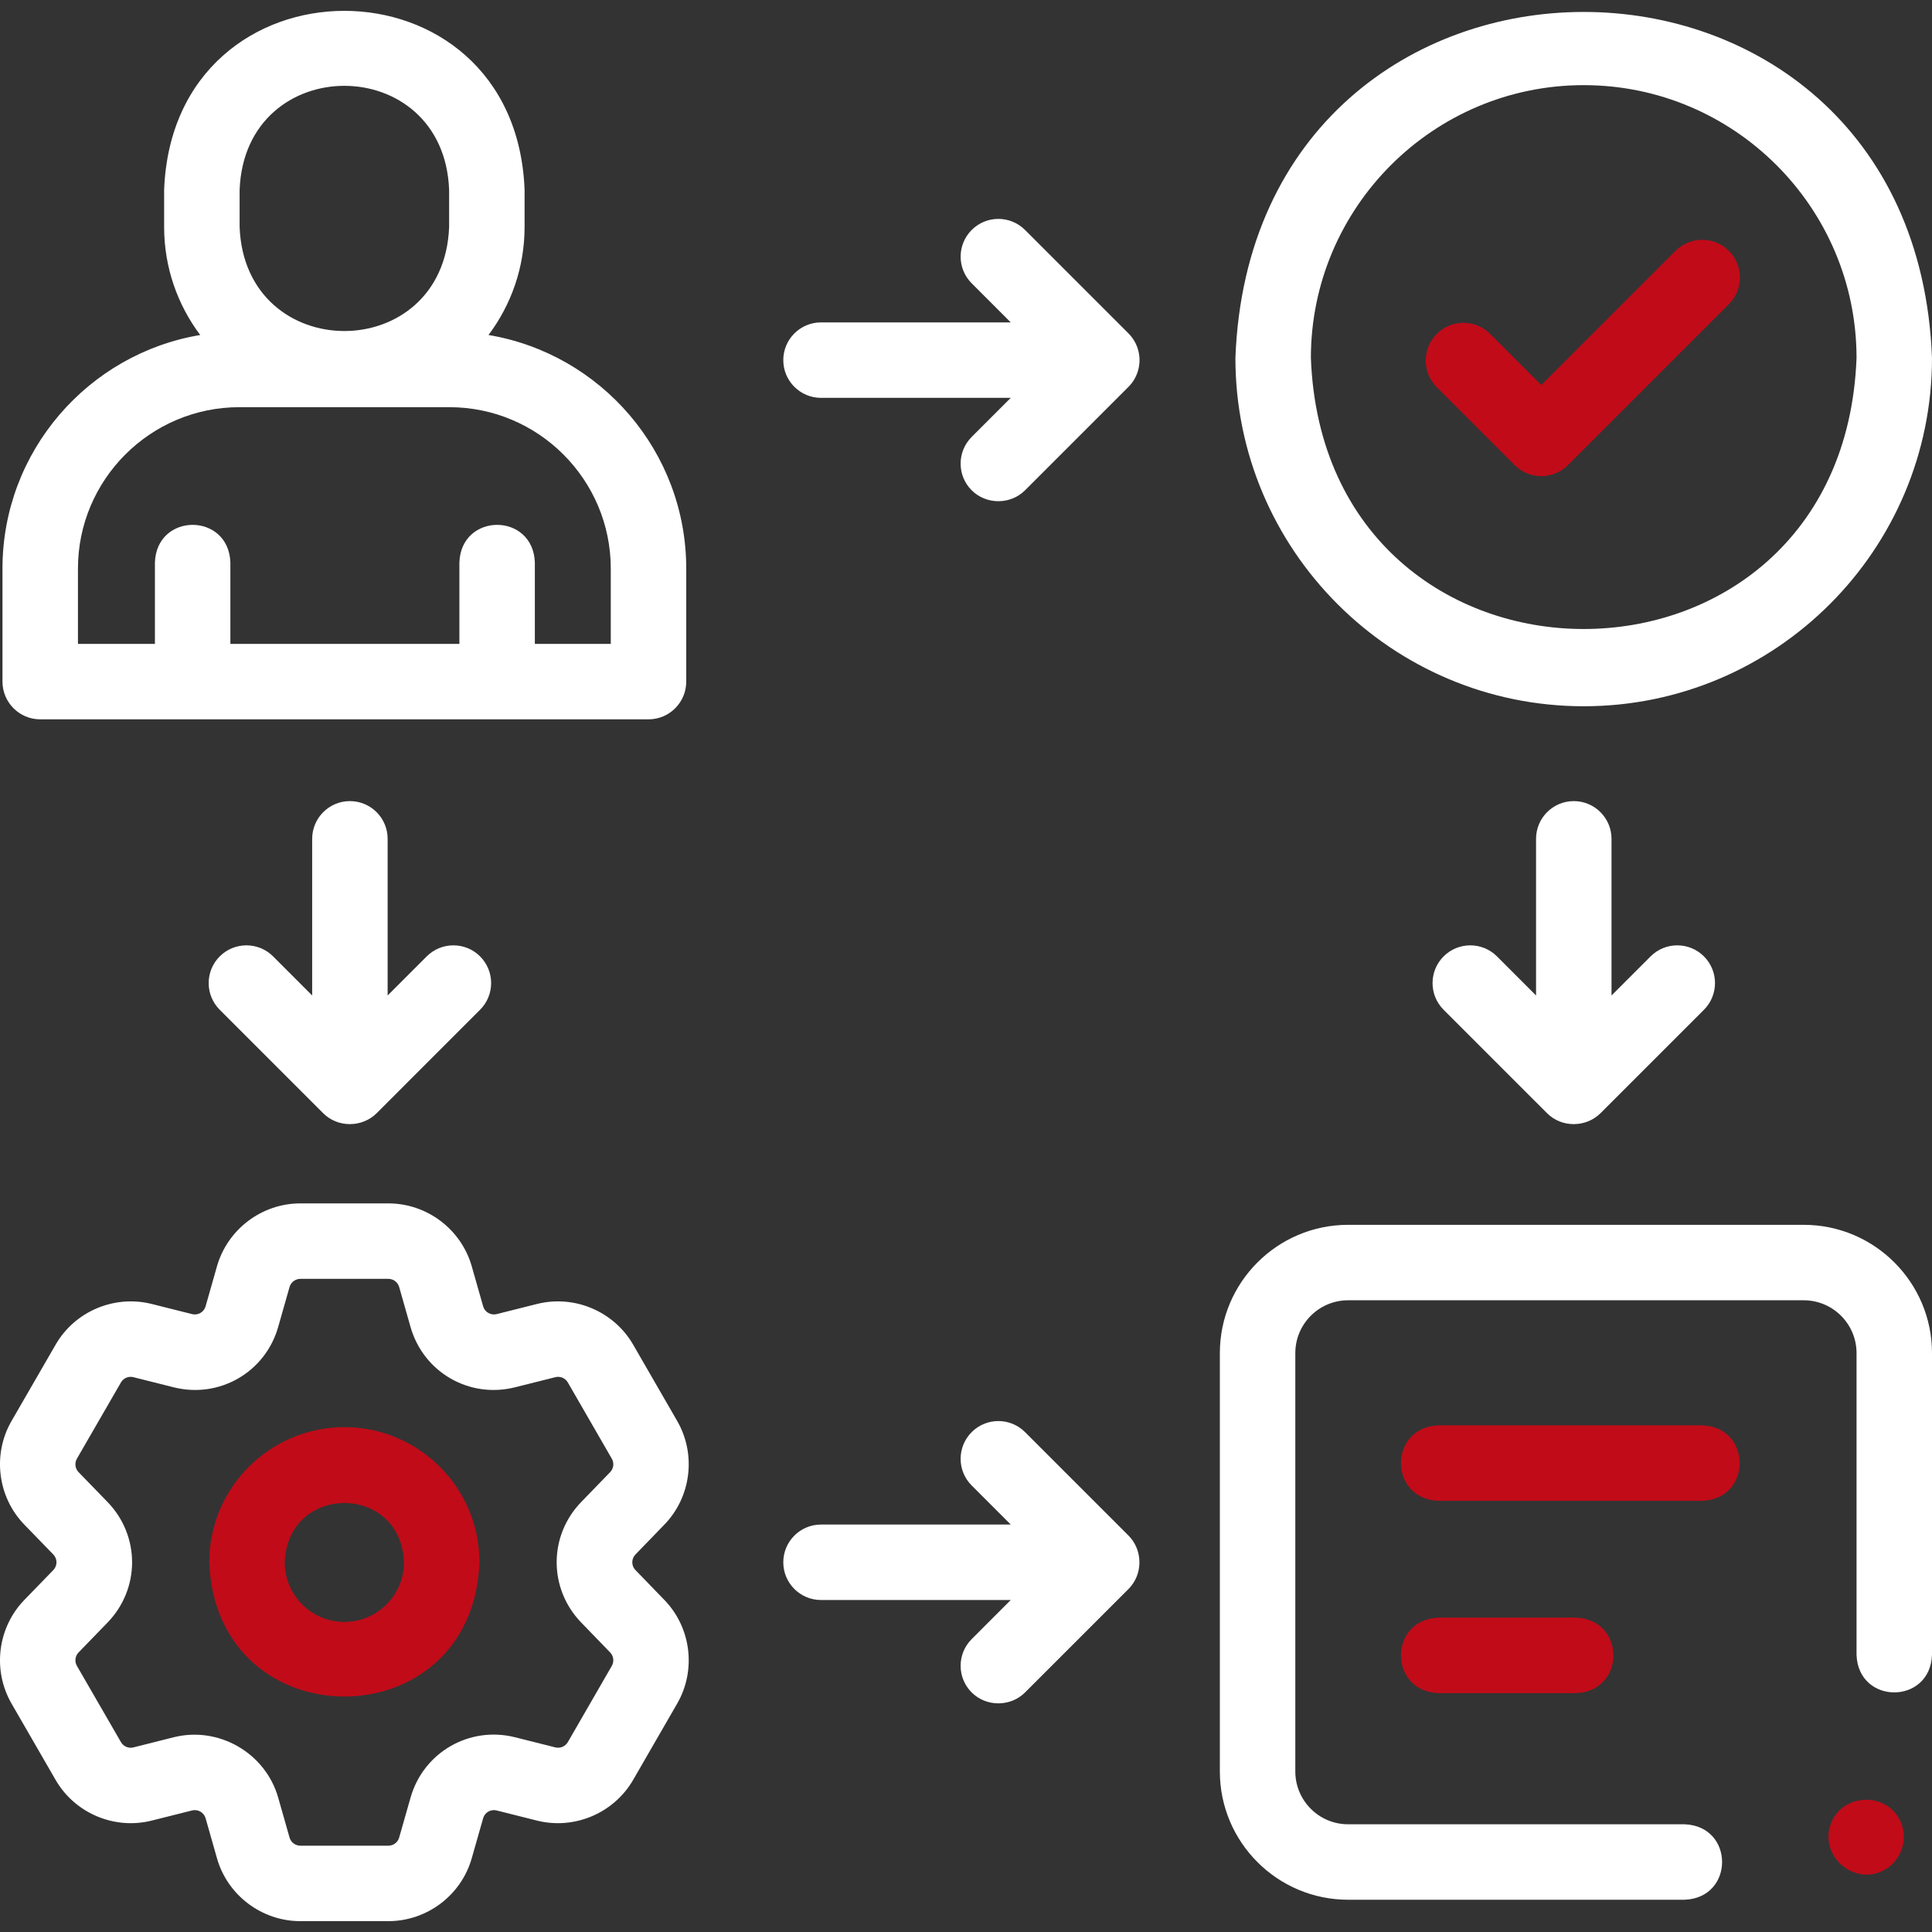 <svg width="86" height="86" viewBox="0 0 86 86" fill="none" xmlns="http://www.w3.org/2000/svg">
<rect x="0" y="0" width="86" height="86" fill="#333333" stroke="none"/>
<g clip-path="url(#clip0_134_305)">
<path d="M15.33 63.528C12.013 63.528 9.314 66.226 9.314 69.543C9.617 77.511 21.042 77.511 21.343 69.543C21.343 66.226 18.645 63.528 15.33 63.528ZM15.33 72.198C13.865 72.198 12.674 71.007 12.674 69.543C12.807 66.025 17.851 66.025 17.984 69.543C17.984 71.007 16.793 72.198 15.33 72.198Z" fill="#C10B19"/>
<path d="M29.571 67.869C30.767 66.638 31.002 64.739 30.144 63.252L28.185 59.857C27.326 58.37 25.564 57.625 23.9 58.045L22.109 58.495C21.983 58.527 21.85 58.509 21.737 58.444C21.624 58.379 21.541 58.273 21.506 58.148L21.001 56.373C20.533 54.721 19.006 53.567 17.288 53.567H13.369C11.654 53.567 10.128 54.719 9.657 56.371L9.152 58.147C9.117 58.273 9.034 58.379 8.921 58.444C8.808 58.509 8.674 58.528 8.548 58.495L6.759 58.045C5.092 57.626 3.33 58.371 2.475 59.857L0.514 63.252C-0.345 64.739 -0.11 66.637 1.085 67.868L2.372 69.195C2.463 69.288 2.514 69.413 2.514 69.543C2.514 69.673 2.463 69.797 2.372 69.89L1.086 71.216C-0.11 72.448 -0.345 74.346 0.514 75.833L2.473 79.226C3.33 80.714 5.093 81.46 6.757 81.04L8.548 80.59C8.674 80.558 8.808 80.576 8.921 80.641C9.034 80.706 9.116 80.812 9.152 80.937L9.657 82.712C10.124 84.364 11.651 85.517 13.369 85.517H17.288C19.006 85.517 20.533 84.364 21 82.714L21.506 80.938C21.541 80.812 21.624 80.706 21.737 80.641C21.849 80.576 21.983 80.557 22.11 80.59L23.899 81.04C25.563 81.46 27.326 80.714 28.185 79.227L30.143 75.833C31.002 74.346 30.767 72.447 29.573 71.218L28.288 69.891L28.287 69.89C28.196 69.797 28.145 69.672 28.145 69.542C28.146 69.412 28.197 69.287 28.288 69.194L29.571 67.869ZM25.875 72.228L27.161 73.557C27.236 73.635 27.284 73.736 27.297 73.843C27.31 73.951 27.288 74.06 27.234 74.154L25.276 77.548C25.221 77.642 25.137 77.716 25.037 77.758C24.936 77.8 24.825 77.809 24.719 77.782L22.929 77.332C20.894 76.821 18.85 78 18.275 80.018L17.768 81.797C17.738 81.901 17.675 81.993 17.588 82.058C17.502 82.123 17.396 82.158 17.288 82.158H13.369C13.261 82.158 13.155 82.122 13.068 82.057C12.982 81.992 12.919 81.9 12.889 81.796L12.383 80.018C11.816 78.029 9.735 76.828 7.729 77.332L5.937 77.783C5.832 77.809 5.721 77.8 5.621 77.758C5.522 77.716 5.438 77.642 5.384 77.548L3.423 74.153C3.369 74.059 3.347 73.95 3.36 73.842C3.374 73.734 3.422 73.634 3.497 73.556L4.784 72.229C6.245 70.722 6.245 68.362 4.784 66.857L3.496 65.529C3.421 65.451 3.373 65.35 3.36 65.243C3.347 65.135 3.369 65.026 3.423 64.932L5.385 61.535C5.439 61.441 5.523 61.368 5.622 61.326C5.722 61.284 5.833 61.276 5.938 61.303L7.728 61.753C9.763 62.266 11.808 61.086 12.383 59.067L12.888 57.291C12.918 57.186 12.981 57.094 13.068 57.028C13.155 56.963 13.26 56.927 13.369 56.926H17.288C17.51 56.926 17.708 57.075 17.769 57.29L18.274 59.068C18.849 61.086 20.893 62.266 22.928 61.753L24.72 61.303C24.825 61.276 24.936 61.285 25.037 61.327C25.137 61.369 25.22 61.443 25.275 61.536L27.234 64.932C27.288 65.027 27.31 65.136 27.297 65.244C27.283 65.352 27.235 65.453 27.159 65.531L25.875 66.856C24.414 68.362 24.414 70.721 25.875 72.228ZM50.368 70.578C50.885 69.919 50.826 68.947 50.235 68.355L45.628 63.748C44.972 63.092 43.908 63.092 43.253 63.748C42.597 64.404 42.596 65.468 43.253 66.124L44.992 67.863H36.547C35.619 67.863 34.867 68.615 34.867 69.543C34.867 70.47 35.619 71.222 36.547 71.222H44.992L43.253 72.962C42.597 73.617 42.596 74.681 43.253 75.337C43.9 75.984 44.981 75.984 45.628 75.337L50.235 70.731C50.282 70.682 50.327 70.631 50.368 70.578ZM50.7 15.742C50.641 15.402 50.478 15.088 50.235 14.843L45.628 10.236C44.972 9.58 43.909 9.58 43.253 10.236C42.597 10.892 42.597 11.955 43.253 12.611L44.992 14.351H36.547C35.619 14.351 34.867 15.103 34.867 16.03C34.867 16.958 35.619 17.71 36.547 17.71H44.992L43.253 19.449C42.597 20.105 42.596 21.169 43.253 21.825C43.9 22.472 44.981 22.472 45.628 21.825L50.235 17.218C50.619 16.834 50.793 16.277 50.7 15.742ZM15.576 35.66C14.648 35.66 13.896 36.412 13.896 37.34V44.312L12.157 42.572C11.501 41.917 10.438 41.917 9.781 42.572C9.125 43.228 9.125 44.292 9.781 44.948L14.388 49.555C15.036 50.203 16.114 50.197 16.764 49.555L21.37 44.948C22.026 44.292 22.026 43.229 21.37 42.572C20.714 41.917 19.651 41.917 18.994 42.572L17.255 44.312V37.34C17.256 36.412 16.504 35.66 15.576 35.66ZM70.054 35.66C69.127 35.66 68.375 36.412 68.375 37.34V44.312L66.636 42.572C65.98 41.917 64.916 41.917 64.26 42.572C63.604 43.228 63.604 44.292 64.26 44.948L68.867 49.555C69.515 50.203 70.593 50.197 71.242 49.555L75.849 44.948C76.504 44.292 76.505 43.229 75.849 42.572C75.193 41.917 74.129 41.917 73.473 42.572L71.734 44.312V37.34C71.734 36.412 70.982 35.66 70.054 35.66ZM80.29 54.521H60.009C56.861 54.521 54.3 57.082 54.3 60.23V78.855C54.3 82.003 56.861 84.564 60.009 84.564H74.987C77.214 84.482 77.212 81.287 74.987 81.205H60.009C58.713 81.205 57.659 80.15 57.659 78.855V60.23C57.659 58.934 58.713 57.88 60.009 57.88H80.29C81.586 57.88 82.641 58.934 82.641 60.23V73.665C82.723 75.892 85.918 75.89 86 73.665V60.23C86 57.082 83.439 54.521 80.29 54.521ZM1.79 32.02H28.867C29.795 32.02 30.547 31.268 30.547 30.34V25.311C30.547 20.09 26.733 15.746 21.745 14.912C22.753 13.571 23.351 11.905 23.351 10.103V8.453C22.947 -2.178 7.707 -2.17 7.306 8.453V10.103C7.306 11.905 7.905 13.571 8.912 14.912C3.925 15.746 0.11 20.091 0.11 25.311V30.34C0.111 31.268 0.863 32.02 1.79 32.02ZM10.666 8.453C10.901 2.274 19.759 2.279 19.992 8.453V10.103C19.756 16.282 10.899 16.277 10.666 10.103V8.453ZM3.47 25.311C3.47 21.349 6.694 18.125 10.656 18.125H20.001C23.964 18.125 27.188 21.349 27.188 25.311V28.661H23.808V25.033C23.726 22.806 20.531 22.808 20.449 25.033V28.661H10.255V25.033C10.172 22.806 6.977 22.808 6.896 25.033V28.661H3.47V25.311ZM70.496 31.438C79.045 31.438 86 24.483 86 15.935C85.221 -4.605 55.769 -4.6 54.992 15.935C54.992 24.483 61.947 31.438 70.496 31.438ZM70.496 3.79C77.192 3.79 82.641 9.238 82.641 15.935C82.03 32.023 58.96 32.019 58.352 15.934C58.352 9.238 63.8 3.79 70.496 3.79Z" fill="white"/>
<path d="M67.421 20.703C68.077 21.359 69.14 21.359 69.796 20.703L76.958 13.541C77.614 12.885 77.614 11.822 76.958 11.166C76.302 10.51 75.239 10.51 74.583 11.166L68.609 17.14L66.331 14.862C65.675 14.206 64.612 14.206 63.956 14.862C63.3 15.518 63.3 16.581 63.956 17.238L67.421 20.703ZM75.77 63.447H64.031C61.805 63.529 61.807 66.725 64.031 66.806H75.77C77.997 66.724 77.995 63.529 75.77 63.447ZM64.031 72.007C61.805 72.09 61.807 75.285 64.031 75.367H70.149C72.376 75.284 72.374 72.089 70.149 72.007H64.031ZM84.621 81.128C84.042 79.739 81.994 79.789 81.489 81.205C80.976 82.642 82.571 83.982 83.896 83.231C84.628 82.817 84.939 81.905 84.621 81.128Z" fill="#C10B19"/>
</g>
<defs>
<clipPath id="clip0_134_305">
<rect width="86" height="86" fill="white"/>
</clipPath>
</defs>
</svg>
